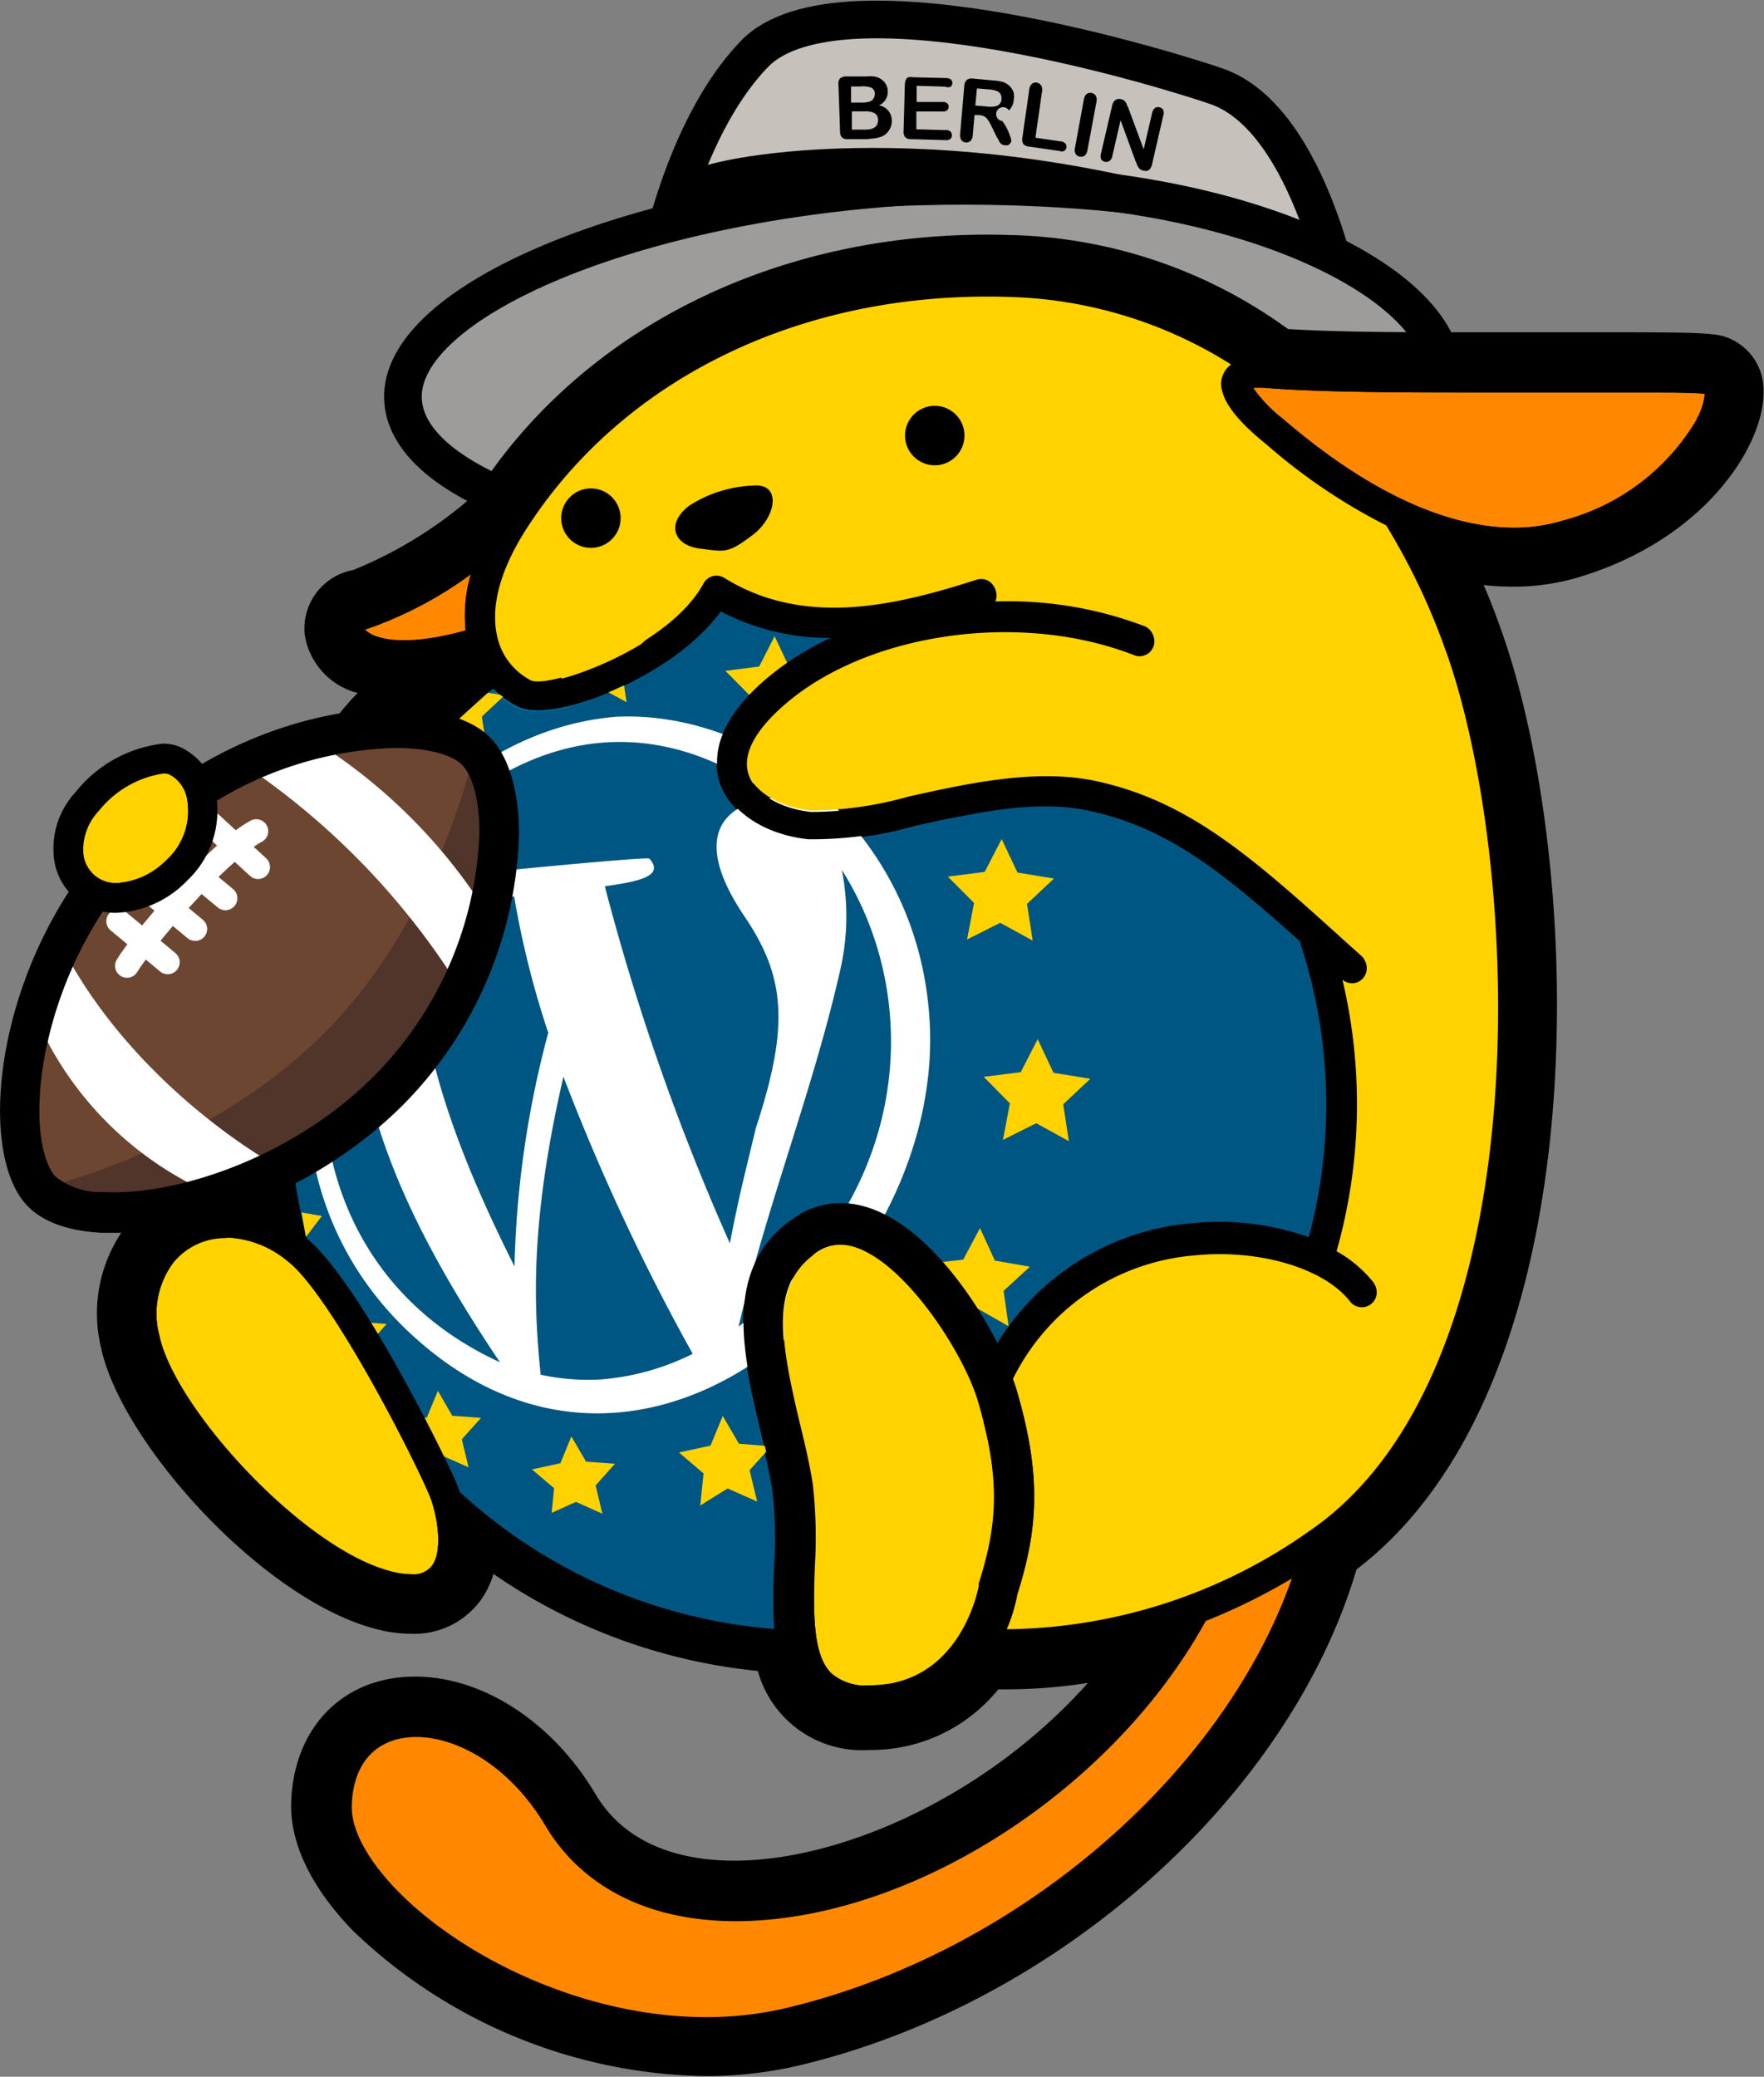 <svg id="Layer_1" data-name="Layer 1" xmlns="http://www.w3.org/2000/svg" viewBox="0 0 109.17 128.5"><rect x="0" y="0" width="109.17" height="128.5" fill="#808080" stroke="none"/><defs><style>.cls-1{fill:#c6c1ba;}.cls-1,.cls-2,.cls-3{stroke:#000;}.cls-1,.cls-11,.cls-2{stroke-miterlimit:10;}.cls-1,.cls-2{stroke-width:2.33px;}.cls-2{fill:#9e9c9a;}.cls-11,.cls-3{stroke-linecap:round;stroke-width:1.48px;}.cls-3{stroke-linejoin:round;}.cls-4{fill:#00709c;}.cls-5{fill:#005683;}.cls-6{fill:#fff;}.cls-7{fill:#ffd200;}.cls-8{fill:#f80;}.cls-9{fill:#6d4632;}.cls-10{fill:#51352a;}.cls-11{fill:none;stroke:#fff;}</style></defs><title>wapuu-Bernhard</title><path class="cls-1" d="M307.55,301.06s-2-11.94-7.93-14c-2.19-.77-23.32-7.48-28.6-2s-6.6,16.28-6.6,16.28Z" transform="translate(-224.33 -281.72)"/><path class="cls-2" d="M313.65,304.73c.32,6.07-13.6,10-31.46,11s-32.6-3.2-32.92-9.27,14.33-12.31,32.19-13.26S313.33,298.66,313.65,304.73Z" transform="translate(-224.33 -281.72)"/><path class="cls-3" d="M267.18,293.08c1.66-1.11,16.42-3.62,34.69,2.45,0,0-13.53-3.93-35.72-.44C266.62,293.08,267.18,293.08,267.18,293.08Z" transform="translate(-224.33 -281.72)"/><path d="M278,290.33l-1.19,0a.5.5,0,0,1-.37-.1.54.54,0,0,1-.12-.36l-.1-2.92a.49.49,0,0,1,.09-.37.55.55,0,0,1,.37-.13l1.25,0a3.59,3.59,0,0,1,.48,0,1.07,1.07,0,0,1,.37.12,1.28,1.28,0,0,1,.26.2,1,1,0,0,1,.17.28.81.81,0,0,1,.06.31.9.9,0,0,1-.55.88.94.94,0,0,1,.8.92,1,1,0,0,1-.15.59,1,1,0,0,1-.43.4,2,2,0,0,1-.41.12Zm-1-3.26,0,1,.72,0a1.51,1.51,0,0,0,.45-.07.43.43,0,0,0,.24-.22.55.55,0,0,0,.06-.26.39.39,0,0,0-.23-.38,1.58,1.58,0,0,0-.64-.07Zm.87,1.54-.82,0,0,1.13.84,0c.54,0,.79-.22.78-.6a.47.47,0,0,0-.22-.42A1.19,1.19,0,0,0,277.88,288.61Z" transform="translate(-224.33 -281.72)"/><path d="M282.83,287.08l-1.77-.05,0,1,1.63,0a.37.37,0,0,1,.27.09.29.29,0,0,1,.08.21.29.29,0,0,1-.09.21.39.39,0,0,1-.28.08l-1.63,0,0,1.1,1.83.05a.38.38,0,0,1,.28.09.32.32,0,0,1,.09.24.3.3,0,0,1-.1.22.41.41,0,0,1-.28.07l-2.14-.06a.5.5,0,0,1-.37-.12.55.55,0,0,1-.1-.37l.08-2.92a.9.9,0,0,1,.06-.27.33.33,0,0,1,.16-.15.61.61,0,0,1,.28,0l2.07.05a.49.49,0,0,1,.28.09.32.32,0,0,1,.09.23.3.3,0,0,1-.1.21A.39.39,0,0,1,282.83,287.08Z" transform="translate(-224.33 -281.72)"/><path d="M284.92,288.84l-.28,0-.11,1.25a.49.49,0,0,1-.14.35.35.35,0,0,1-.29.09.36.36,0,0,1-.28-.15.56.56,0,0,1-.07-.36l.26-3a.52.52,0,0,1,.15-.35.51.51,0,0,1,.37-.09l1.28.12a2.73,2.73,0,0,1,.45.06.93.93,0,0,1,.33.12,1,1,0,0,1,.3.25.9.9,0,0,1,.18.35,1.07,1.07,0,0,1,0,.4,1,1,0,0,1-.3.67.43.43,0,1,0-.41.66,2.8,2.8,0,0,1,.3.49,3,3,0,0,1,.19.46,1,1,0,0,1,.07.28.34.34,0,0,1-.07.15.31.31,0,0,1-.14.11.44.44,0,0,1-.2,0,.33.33,0,0,1-.22-.08.79.79,0,0,1-.14-.17c0-.07-.09-.16-.15-.29l-.27-.55a2.73,2.73,0,0,0-.26-.47.76.76,0,0,0-.25-.23A1,1,0,0,0,284.92,288.84Zm.59-1.59-.72-.06-.1,1.06.7.06a1.91,1.91,0,0,0,.48,0,.56.56,0,0,0,.31-.14.47.47,0,0,0,.13-.32.56.56,0,0,0-.05-.29.48.48,0,0,0-.22-.2A1.58,1.58,0,0,0,285.51,287.25Z" transform="translate(-224.33 -281.72)"/><path d="M288.81,287.44l-.4,2.8,1.57.23a.39.39,0,0,1,.28.13.3.3,0,0,1,.07.24.31.31,0,0,1-.14.22.4.4,0,0,1-.3,0l-1.88-.27a.52.52,0,0,1-.35-.16.55.55,0,0,1-.06-.38l.43-3a.52.52,0,0,1,.16-.34.37.37,0,0,1,.29-.08.38.38,0,0,1,.27.16A.53.53,0,0,1,288.81,287.44Z" transform="translate(-224.33 -281.72)"/><path d="M290.86,290.86l.55-3a.58.58,0,0,1,.17-.33.42.42,0,0,1,.56.1.56.56,0,0,1,.05.38l-.56,3a.58.58,0,0,1-.17.34.41.41,0,0,1-.31.06.34.34,0,0,1-.25-.17A.49.49,0,0,1,290.86,290.86Z" transform="translate(-224.33 -281.72)"/><path d="M294.16,288.4l.95,2.56.52-2.24a.54.54,0,0,1,.17-.31.31.31,0,0,1,.28-.05.33.33,0,0,1,.24.17.5.5,0,0,1,0,.35l-.69,3c-.08.33-.25.47-.53.4a.48.48,0,0,1-.18-.07.4.4,0,0,1-.13-.13.77.77,0,0,1-.1-.18c0-.07-.06-.14-.08-.2l-.93-2.54-.51,2.21a.46.46,0,0,1-.18.31.34.34,0,0,1-.28.05.36.36,0,0,1-.24-.17.57.57,0,0,1,0-.35l.68-2.92a.74.74,0,0,1,.11-.28.43.43,0,0,1,.2-.15.47.47,0,0,1,.26,0,.38.38,0,0,1,.17.08.32.32,0,0,1,.11.12.54.54,0,0,1,.08.17Z" transform="translate(-224.33 -281.72)"/><path d="M330.93,302.51c-.64-.16-1.68-.23-5.87-.23h-4.52l-5.77,0c-3.16,0-7.58,0-10.73-.2a30.39,30.39,0,0,0-17.27-5.82c-13.93-.42-26.26,5.6-32.93,15.94a26.09,26.09,0,0,1-7.65,4.79,3.68,3.68,0,0,0-3,4,4.42,4.42,0,0,0,3.28,3.61,8.63,8.63,0,0,0-.71.77,6.9,6.9,0,0,0-1.73,5.66,7.12,7.12,0,0,0,.3,1.08A35.18,35.18,0,0,0,239.53,350a34.15,34.15,0,0,0,.32,4.75,8.56,8.56,0,0,0-1.51-.13,7.89,7.89,0,0,0-6.14,2.87,9,9,0,0,0-1.62,7.6c1.22,5.87,10.11,15.77,17.2,17.47a8.45,8.45,0,0,0,2,.25,5.08,5.08,0,0,0,4.42-2.25,5.59,5.59,0,0,0,.67-1.45,34.89,34.89,0,0,0,16.36,6,6.68,6.68,0,0,0,6.88,4.89,10.13,10.13,0,0,0,8-3.75h.55a33.19,33.19,0,0,0,5-.4c-6.24,7-15.25,11-21.89,11h0c-2.8,0-6.56-.71-8.58-4.11-2.67-4.49-7-7.28-11.17-7.28-4.44,0-7.52,3.13-7.67,7.79-.08,2.52,1.24,5.26,3.82,7.93a32.2,32.2,0,0,0,21.8,9,25.3,25.3,0,0,0,5.81-.66c16-3.79,30.33-16.6,34.5-30.69,15.26-11.66,14.05-43.73,9-58-.35-1-.73-2-1.13-2.91a16,16,0,0,0,1.82.1,14,14,0,0,0,4.05-.58c7.94-2.38,11.52-8.27,11.45-11.5A3.47,3.47,0,0,0,330.93,302.51Z" transform="translate(-224.33 -281.72)"/><path class="cls-4" d="M283.69,332.25c-.93.18-1.85.38-2.74.58a23.33,23.33,0,0,1-6.64.9c-2.7-.29-4.85-1.71-5.46-3.63-.43-1.35-.31-3.52,2.7-6.16l.14-.11a24.61,24.61,0,0,0-6.09-1.18c-3.34,2.25-7.54,3.54-9.16,2.82a5.35,5.35,0,0,1-1.58-1.14l-.15.11a40.77,40.77,0,0,0-7.63,8.58,32.55,32.55,0,0,0-3.7,25.35c2,1.68,5,6.72,7,10.61a25.08,25.08,0,0,0,21.33,2.67c-.1-.43-.2-.88-.31-1.33-1.14-4.75-2.43-10.14,2.11-13.16a5,5,0,0,1,2.81-.88c3.14,0,6.06,2.91,8.11,6a25.13,25.13,0,0,0-.75-30Z" transform="translate(-224.33 -281.72)"/><path class="cls-5" d="M304.82,340c-4.93-4.42-8.33-7.13-13.21-8.14-3.28-.68-7.2.19-10.66,1a23.33,23.33,0,0,1-6.64.9c-2.7-.29-4.85-1.71-5.46-3.63-.43-1.35-.31-3.52,2.7-6.16a17.64,17.64,0,0,1,4.39-2.78,14.48,14.48,0,0,1-7-1.64c-2.9,4-10.27,7-12.54,6a5.37,5.37,0,0,1-1.59-1.15s-5.17,4.34-7.77,8.7a32.46,32.46,0,0,0-3.69,25.35c3,2.51,8.06,12.49,9.15,15,.06.13.13.31.2.51a32.44,32.44,0,0,0,19.54,8.55,38.57,38.57,0,0,1,0-3.88,26,26,0,0,0-.1-4.63c-.17-1.12-.46-2.32-.76-3.59-1.14-4.75-2.43-10.14,2.11-13.16a5,5,0,0,1,2.81-.88c4.08,0,7.79,4.92,9.71,8.66a15.68,15.68,0,0,1,12-7.41,16.62,16.62,0,0,1,7.27.86,31.86,31.86,0,0,0-.47-18.38Z" transform="translate(-224.33 -281.72)"/><path class="cls-6" d="M261.71,367.06a13.63,13.63,0,0,1-3.92-.28c-.42-4.16-.69-9.37,1.41-18.44a132.84,132.84,0,0,0,8,17.15,15.34,15.34,0,0,1-5.53,1.57m-6.4-1.05c-10.9-5-12.91-16.71-9.25-25.75.14,8.95,2.65,15.93,9.25,25.75m14.77-2.21c1.73-7.46,4.6-14.59,6.29-22.06a14.83,14.83,0,0,0,.1-6.19c5,7.87,4.47,20.11-6.39,28.25M247.6,337.26c4.92-7.58,14.34-13.75,24.67-6.18-.07,0-6.62.3-1.86,7.35,2.58,3.81,2.74,6.86.7,13.08-.73,3.06-1,4-1.61,7.14a143.07,143.07,0,0,1-7.74-22.09c1.78-.26,3.8-.56,2.76-1.71-.13-.14-9.51.79-9.6.8-.72.13-.85,1-.85,1-.07.67.05.67,2.08.54a55.92,55.92,0,0,0,2.11,8.43,61.09,61.09,0,0,0-2.09,14.46c-4.27-8.51-6-14.42-6.31-21.81.61-.37,1.42-.23,1.95-.78.37-.37.55-1.22.09-1.32-1.62-.34-2.85.8-4.3,1.11m14.86-11.21c-16.18,1.34-26.69,25.72-12.38,38.48,14.5,12.93,32.42-3.78,31.8-19.28-.48-12-10.43-19.63-19.42-19.2" transform="translate(-224.33 -281.72)"/><polygon class="cls-7" points="66.15 70.61 64.13 69.5 62.07 70.53 62.5 68.27 60.88 66.63 63.17 66.34 64.22 64.3 65.2 66.38 67.48 66.75 65.8 68.33 66.15 70.61"/><polygon class="cls-7" points="63.91 58.2 61.9 57.1 59.85 58.13 60.28 55.87 58.66 54.24 60.94 53.95 61.99 51.92 62.97 53.99 65.23 54.36 63.56 55.93 63.91 58.2"/><polygon class="cls-7" points="49.7 45.14 47.85 44.13 45.97 45.07 46.37 43 44.89 41.51 46.98 41.24 47.94 39.37 48.84 41.28 50.91 41.62 49.38 43.06 49.7 45.14"/><polygon class="cls-7" points="30.11 46.24 28.43 44.46 30.2 42.86 31.22 43.03 29.82 44.34 30.11 46.24"/><polygon class="cls-7" points="38.78 43.45 36.65 42.29 34.48 43.38 34.93 40.99 33.23 39.26 35.64 38.96 36.75 36.8 37.78 39 40.18 39.39 38.41 41.05 38.78 43.45"/><polygon class="cls-7" points="62.42 82.06 60.5 80.97 58.51 81.94 58.95 79.78 57.42 78.19 59.61 77.94 60.65 75.99 61.57 78 63.74 78.38 62.11 79.87 62.42 82.06"/><polygon class="cls-7" points="46.86 92.91 45.03 92.1 43.34 93.15 43.54 91.17 42.02 89.87 43.97 89.45 44.73 87.61 45.73 89.33 47.72 89.49 46.39 90.97 46.86 92.91"/><polygon class="cls-7" points="37.28 93.66 35.64 92.93 34.14 93.61 34.29 92.08 32.92 90.92 34.68 90.54 35.36 88.88 36.27 90.44 38.06 90.57 36.86 91.91 37.28 93.66"/><polygon class="cls-7" points="29 90.79 27.37 90.07 25.88 90.74 26.04 89.23 24.68 88.08 26.42 87.7 27.1 86.06 27.99 87.6 29.77 87.73 28.58 89.06 29 90.79"/><polygon class="cls-7" points="18.66 75.02 19.92 75.24 18.93 76.54 18.66 75.02"/><polygon class="cls-7" points="23.1 85.25 21.33 84.46 19.71 85.19 19.88 83.55 18.4 82.3 20.3 81.89 21.03 80.1 22 81.78 23.93 81.92 22.64 83.36 23.1 85.25"/><path class="cls-5" d="M248,368.42c-.79-1.47-1.66-3-2.51-4.33A33.19,33.19,0,0,0,248,368.42Z" transform="translate(-224.33 -281.72)"/><path class="cls-7" d="M285.21,369.75l0-.12c-.08-.35-.18-.71-.29-1.08-.91-3.29-5.25-9.81-8.56-9.81a2.56,2.56,0,0,0-1.45.46c-2.9,1.93-2.31,5.43-1.09,10.54.31,1.27.62,2.58.81,3.8a29.4,29.4,0,0,1,.13,5.08c-.09,2.67-.18,5.42,1,6.61a3.21,3.21,0,0,0,2.4.77,6.88,6.88,0,0,0,.92-.06l.25,0a4.72,4.72,0,0,0,.59-.12l.25-.07a4.79,4.79,0,0,0,.57-.21l.16-.07a4.71,4.71,0,0,0,.67-.35l.06,0c.18-.12.36-.24.52-.37l.14-.12a4.49,4.49,0,0,0,.39-.36l.12-.12a5.46,5.46,0,0,0,.39-.45l.05-.05a6.15,6.15,0,0,0,.37-.52.83.83,0,0,0,.08-.12c.08-.13.16-.26.23-.39a1.74,1.74,0,0,0,.1-.19c.06-.1.11-.21.16-.31l.1-.2c0-.09.08-.18.11-.27s.15-.36.21-.53v0c0-.12.08-.23.11-.34h0a7.71,7.71,0,0,0,.21-.82.94.94,0,0,1,0-.16,16,16,0,0,0,.54-9C285.37,370.41,285.3,370.08,285.21,369.75Z" transform="translate(-224.33 -281.72)"/><path class="cls-8" d="M314.74,306c-3.67,0-8.92,0-12.17-.29a5.7,5.7,0,0,0-.7,0,8.81,8.81,0,0,0,1.77,1.86l.24.2c6.39,5.46,11.21,6.6,14.12,6.6h0a10.15,10.15,0,0,0,3-.43,13.62,13.62,0,0,0,8.34-6.28,3.93,3.93,0,0,0,.49-1.59c-.61-.06-2.2-.09-4.74-.09l-4.52,0Z" transform="translate(-224.33 -281.72)"/><path class="cls-7" d="M235.06,359.81a5.31,5.31,0,0,0-.87,4.52c.94,4.54,9,13.33,14.45,14.64a5,5,0,0,0,1.12.15,1.43,1.43,0,0,0,1.34-.58c.66-1,.28-3.24-.24-4.44-1.52-3.46-6.3-12.51-8.72-14.37a6.29,6.29,0,0,0-3.8-1.44A4.13,4.13,0,0,0,235.06,359.81Z" transform="translate(-224.33 -281.72)"/><path class="cls-8" d="M304.3,379.33a37.68,37.68,0,0,1-5.38,2.66c-5.68,10.39-18,18.37-28.71,18.57-5.53.09-9.82-2-12.14-5.9-2.61-4.39-6.6-6-9.19-5.35-1.74.45-2.74,1.9-2.81,4.09-.06,1.91,1.63,4.47,4.53,6.84,5.21,4.26,14.15,7.68,22.37,5.73C287.18,402.61,300,391.62,304.3,379.33Z" transform="translate(-224.33 -281.72)"/><path class="cls-8" d="M247,320.62a.27.27,0,0,0-.12,0,1.54,1.54,0,0,0,.27.24c.38.25,1.9,1,6-.14a8.82,8.82,0,0,1,.34-3.56A24.36,24.36,0,0,1,247,320.62Z" transform="translate(-224.33 -281.72)"/><path class="cls-7" d="M313.84,322.07a40.91,40.91,0,0,0-3.76-7.93,35.69,35.69,0,0,1-7.4-5l-.22-.18c-3-2.52-2.6-3.66-2.46-4a1.44,1.44,0,0,1,.57-.72A27.06,27.06,0,0,0,286.65,300c-12.74-.38-23.91,5-29.88,14.51-1.63,2.59-2.19,4.94-1.63,6.81a4.1,4.1,0,0,0,2.05,2.5c1.16.51,8.54-2.05,10.68-6a.91.91,0,0,1,1.29-.34c5,3.1,10.7,1.68,15.61.11a.91.91,0,0,1,1.15.6.93.93,0,0,1-.08.75,23.75,23.75,0,0,1,9.36,1.54.92.92,0,0,1-.67,1.71c-7.06-2.79-16.62-1.42-21.76,3.11-1.77,1.55-2.54,3.05-2.16,4.22s1.95,2.15,3.89,2.35a22.49,22.49,0,0,0,6.05-.86c3.64-.81,7.76-1.72,11.43-1,5.95,1.23,9.9,4.8,15.87,10.2l.73.65a.93.93,0,0,1,.06,1.3.89.89,0,0,1-.68.31.94.94,0,0,1-.59-.22,33.4,33.4,0,0,1-.38,16.86,7.77,7.77,0,0,1,2.31,1.92.92.92,0,0,1-1.46,1.13c-1.59-2.06-5.64-3.26-9.64-2.85A13.77,13.77,0,0,0,287,367c.12.31.21.59.28.84,1.58,5.41,1.21,8.69,0,12.49a10.06,10.06,0,0,1-.68,2.2,33,33,0,0,0,18.81-6.11C319.8,366.53,318.53,335.32,313.84,322.07Z" transform="translate(-224.33 -281.72)"/><path d="M267,313c-1.46,1.09-1,2.45.62,2.66s1.76.31,3.27-.82,1.84-3.28,0-3.07A7.79,7.79,0,0,0,267,313Z" transform="translate(-224.33 -281.72)"/><circle cx="36.57" cy="32.06" r="1.84"/><circle cx="57.85" cy="26.95" r="1.84"/><path class="cls-9" d="M253.76,328.15c2.8,2.79,1.87,13.77-5.45,21.09s-19,9.19-21.54,6-1.32-14.34,6-21.66S251.07,325.48,253.76,328.15Z" transform="translate(-224.33 -281.72)"/><path class="cls-10" d="M253.79,327.73s4.44,13.31-5,22a22.87,22.87,0,0,1-22,5.54s10.29-2.31,17.61-9.63S253.79,327.73,253.79,327.73Z" transform="translate(-224.33 -281.72)"/><path class="cls-6" d="M226.59,344.77a21.05,21.05,0,0,0,10.83,10.82c5.14-1.8,4-1.75,4-1.75S232.58,349.06,228,340C226.51,343.32,226.59,344.77,226.59,344.77Z" transform="translate(-224.33 -281.72)"/><path class="cls-6" d="M254.33,338a33.8,33.8,0,0,0-10.85-10.63c-5.14,1.8-3.94,1.74-3.94,1.74A46,46,0,0,1,252.88,343C254.4,339.68,254.33,338,254.33,338Z" transform="translate(-224.33 -281.72)"/><path d="M231.37,358l-.73,0c-2.24-.11-3.91-.77-4.83-1.91-3.05-3.75-1.54-15.69,6.09-23.31s19.39-8.78,22.73-5.46c1.17,1.17,1.82,3.29,1.82,6a24.76,24.76,0,0,1-7.27,16.86C243.7,355.59,236.29,358,231.37,358Zm17.42-30a22.43,22.43,0,0,0-15.15,6.48c-6.95,6.95-8,17.42-5.92,20a4.43,4.43,0,0,0,3.05,1c4.5.23,11.68-2.15,16.67-7.14A22.5,22.5,0,0,0,254,333.25c0-2-.41-3.54-1.09-4.22h0C252.25,328.39,250.75,328,248.79,328Z" transform="translate(-224.33 -281.72)"/><path class="cls-11" d="M232.19,341.48c.87-1.46,5.52-7,8-8.33" transform="translate(-224.33 -281.72)"/><line class="cls-11" x1="7.32" y1="57" x2="10.38" y2="59.54"/><line class="cls-11" x1="9.03" y1="54.95" x2="12.08" y2="57.48"/><line class="cls-11" x1="10.9" y1="53.05" x2="13.95" y2="55.58"/><line class="cls-11" x1="13.05" y1="50.96" x2="15.97" y2="53.65"/><path class="cls-7" d="M229.49,334.54a2,2,0,0,0,2.06,1.82,4.72,4.72,0,0,0,3.13-1.48,4.08,4.08,0,0,0,1.24-3.65,2.1,2.1,0,0,0-1.13-1.6,1,1,0,0,0-.36-.05,6.34,6.34,0,0,0-4,2.33A3.46,3.46,0,0,0,229.49,334.54Z" transform="translate(-224.33 -281.72)"/><path d="M330.48,304.3a33.34,33.34,0,0,0-5.4-.18h-4.53l-5.81,0c-3.39,0-8.14,0-11.36-.24a28.78,28.78,0,0,0-16.67-5.78c-13.35-.41-25.09,5.3-31.43,15.26-2.43,2.41-7.12,5.08-8.69,5.43a1.91,1.91,0,0,0-1.47,1.3,2,2,0,0,0,.56,1.95,4.89,4.89,0,0,0,3.62,1.14,17.2,17.2,0,0,0,4.35-.67,5.75,5.75,0,0,0,2.79,2.93c2.27,1,9.64-1.92,12.54-6a14.48,14.48,0,0,0,7,1.64,17.64,17.64,0,0,0-4.39,2.78c-3,2.64-3.13,4.81-2.7,6.16.61,1.92,2.76,3.34,5.46,3.63a23.33,23.33,0,0,0,6.64-.9c3.46-.77,7.38-1.64,10.66-1,4.88,1,8.28,3.72,13.21,8.14a31.86,31.86,0,0,1,.47,18.38,16.62,16.62,0,0,0-7.27-.86,15.68,15.68,0,0,0-12,7.41c-1.92-3.74-5.63-8.66-9.71-8.66a5,5,0,0,0-2.81.88c-4.54,3-3.25,8.41-2.11,13.16.3,1.27.59,2.47.76,3.59a26,26,0,0,1,.1,4.63c-.1,3.17-.21,6.46,1.66,8.4a5.59,5.59,0,0,0,4.16,1.52,8.72,8.72,0,0,0,7.51-4.07l1,0a32.91,32.91,0,0,0,9.58-1.48c-5.76,8.95-16.59,15.61-26.05,15.79-3.39.07-8-.75-10.52-5-3.07-5.16-8-7-11.23-6.18-2.56.66-4.09,2.78-4.19,5.81-.08,2.52,1.82,5.56,5.2,8.32a30.89,30.89,0,0,0,18.64,6.71,22.86,22.86,0,0,0,5.32-.61c15.62-3.69,29.57-16.28,33.32-30,8.45-6,11.14-18,11.9-27.08,1-11.54-.83-23-3-29.22a45.21,45.21,0,0,0-2.72-6.18,16.14,16.14,0,0,0,5.14.91h0a12.43,12.43,0,0,0,3.52-.5c7.18-2.16,10.19-7.47,10.14-9.7A1.63,1.63,0,0,0,330.48,304.3Zm-77.33,16.46c-4.11,1.1-5.63.39-6,.14a1.54,1.54,0,0,1-.27-.24.27.27,0,0,1,.12,0,24.36,24.36,0,0,0,6.5-3.42A8.82,8.82,0,0,0,253.15,320.76ZM284.9,379.7a.94.94,0,0,0,0,.16c-.05.25-1.16,6.14-6.77,6.14a3.21,3.21,0,0,1-2.4-.77c-1.14-1.19-1.05-3.94-1-6.61a29.4,29.4,0,0,0-.13-5.08c-.19-1.22-.5-2.53-.81-3.8-1.22-5.11-1.81-8.61,1.09-10.54a2.56,2.56,0,0,1,1.45-.46c3.31,0,7.65,6.52,8.56,9.81C286.31,373.43,286,376.23,284.9,379.7ZM273,406c-8.22,1.95-17.16-1.47-22.37-5.73-2.9-2.37-4.59-4.93-4.53-6.84.07-2.19,1.07-3.64,2.81-4.09,2.59-.67,6.58,1,9.19,5.35,2.32,3.91,6.61,6,12.14,5.9,10.7-.2,23-8.18,28.71-18.57a37.68,37.68,0,0,0,5.38-2.66C300,391.62,287.18,402.61,273,406Zm40.87-83.9c4.69,13.25,6,44.46-8.45,54.38a33,33,0,0,1-18.81,6.11,10.06,10.06,0,0,0,.68-2.2c1.2-3.8,1.57-7.08,0-12.49-.07-.25-.16-.53-.28-.84a13.77,13.77,0,0,1,11.23-7.66c4-.41,8.05.79,9.64,2.85a.92.92,0,0,0,1.46-1.13,7.77,7.77,0,0,0-2.31-1.92,33.4,33.4,0,0,0,.38-16.86.94.94,0,0,0,.59.22.89.89,0,0,0,.68-.31.93.93,0,0,0-.06-1.3l-.73-.65c-6-5.4-9.92-9-15.87-10.2-3.67-.76-7.79.15-11.43,1a22.49,22.49,0,0,1-6.05.86c-1.94-.2-3.51-1.15-3.89-2.35s.39-2.67,2.16-4.22c5.14-4.53,14.7-5.9,21.76-3.11a.92.92,0,0,0,.67-1.71,23.75,23.75,0,0,0-9.36-1.54.93.93,0,0,0,.08-.75.91.91,0,0,0-1.15-.6c-4.91,1.57-10.57,3-15.61-.11a.91.91,0,0,0-1.29.34c-2.14,3.9-9.52,6.46-10.68,6a4.1,4.1,0,0,1-2.05-2.5c-.56-1.87,0-4.22,1.63-6.81,6-9.47,17.14-14.89,29.88-14.51a27.06,27.06,0,0,1,13.92,4.24,1.44,1.44,0,0,0-.57.72c-.14.38-.56,1.52,2.46,4l.22.18a35.69,35.69,0,0,0,7.4,5A40.91,40.91,0,0,1,313.84,322.07Zm15.49-14.43a13.62,13.62,0,0,1-8.34,6.28,10.15,10.15,0,0,1-3,.43h0c-2.91,0-7.73-1.14-14.12-6.6l-.24-.2a8.81,8.81,0,0,1-1.77-1.86,5.7,5.7,0,0,1,.7,0c3.25.26,8.5.29,12.17.29h5.82l4.52,0c2.54,0,4.13,0,4.74.09A3.93,3.93,0,0,1,329.33,307.64Z" transform="translate(-224.33 -281.72)"/><path d="M249.76,381h0a6.94,6.94,0,0,1-1.55-.2c-6.23-1.5-14.75-10.84-15.83-16.05a7.14,7.14,0,0,1,1.25-6.06,6,6,0,0,1,4.71-2.2,8.08,8.08,0,0,1,4.92,1.82c3,2.33,8.17,12.55,9.28,15.09.46,1.05,1.38,4.22.1,6.18A3.23,3.23,0,0,1,249.76,381Zm-11.42-22.67a4.13,4.13,0,0,0-3.28,1.52,5.31,5.31,0,0,0-.87,4.52c.94,4.54,9,13.33,14.45,14.64a5,5,0,0,0,1.12.15,1.43,1.43,0,0,0,1.34-.58c.66-1,.28-3.24-.24-4.44-1.52-3.46-6.3-12.51-8.72-14.37A6.29,6.29,0,0,0,238.34,358.29Z" transform="translate(-224.33 -281.72)"/><path d="M231.55,338.2h0a3.8,3.8,0,0,1-3.87-3.32,5.12,5.12,0,0,1,1.33-4.15,8.07,8.07,0,0,1,5.42-3,2.87,2.87,0,0,1,1,.19,3.93,3.93,0,0,1,2.26,2.93,5.9,5.9,0,0,1-1.75,5.33A6.46,6.46,0,0,1,231.55,338.2Zm2.88-8.62a6.34,6.34,0,0,0-4,2.33,3.46,3.46,0,0,0-.94,2.63,2,2,0,0,0,2.06,1.82,4.72,4.72,0,0,0,3.13-1.48,4.08,4.08,0,0,0,1.24-3.65,2.1,2.1,0,0,0-1.13-1.6A1,1,0,0,0,234.43,329.58Z" transform="translate(-224.33 -281.72)"/></svg>